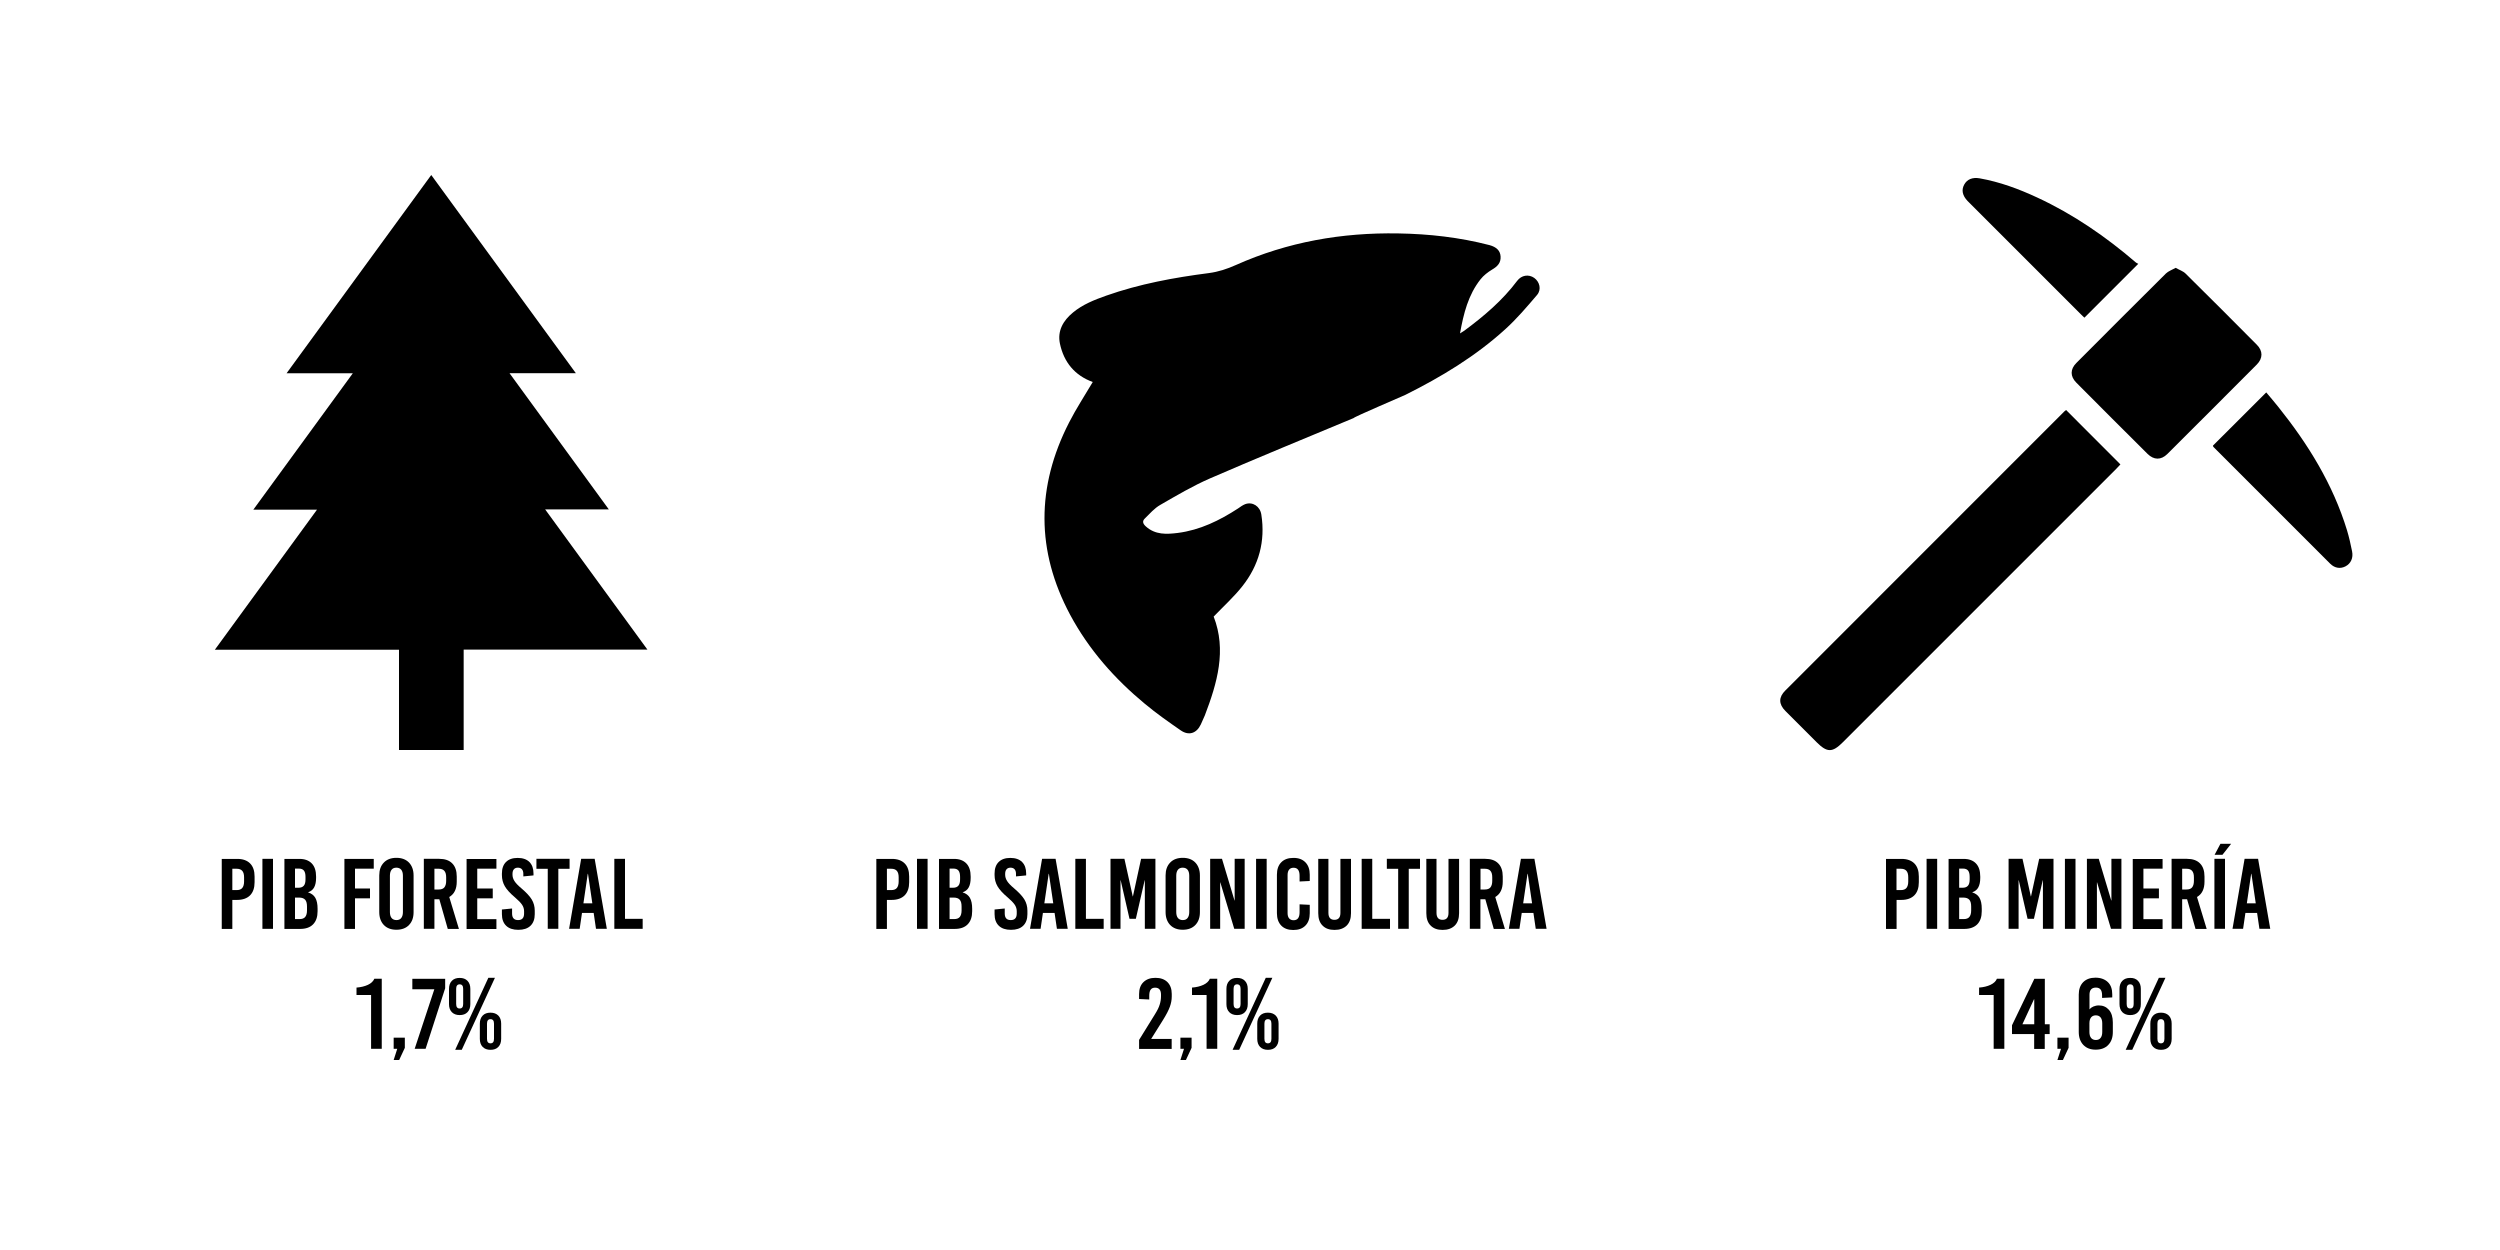<?xml version="1.0" encoding="utf-8"?>
<!-- Generator: Adobe Illustrator 27.5.0, SVG Export Plug-In . SVG Version: 6.00 Build 0)  -->
<svg version="1.1" id="Capa_1" xmlns="http://www.w3.org/2000/svg" xmlns:xlink="http://www.w3.org/1999/xlink" x="0px" y="0px"
	 viewBox="0 0 300 150" style="enable-background:new 0 0 300 150;" xml:space="preserve">
<g>
	<path d="M247.93,49.2c2.2,2.2,4.34,4.34,6.52,6.53c-0.14,0.15-0.31,0.34-0.5,0.53c-10.94,10.94-21.88,21.88-32.82,32.82
		c-1.25,1.25-1.88,1.24-3.14-0.02c-1.25-1.25-2.5-2.49-3.74-3.74c-0.82-0.83-0.83-1.65-0.01-2.46
		c11.16-11.17,22.32-22.33,33.48-33.49C247.8,49.29,247.88,49.24,247.93,49.2z"/>
	<path d="M261.08,32.14c0.43,0.25,0.89,0.39,1.19,0.69c2.87,2.83,5.71,5.68,8.55,8.54c0.74,0.74,0.74,1.62,0,2.37
		c-3.57,3.59-7.16,7.17-10.75,10.75c-0.75,0.74-1.61,0.72-2.36-0.02c-2.86-2.84-5.71-5.69-8.55-8.55c-0.75-0.75-0.75-1.61,0-2.36
		c3.57-3.59,7.16-7.17,10.75-10.74C260.21,32.53,260.64,32.39,261.08,32.14z"/>
	<path d="M256.59,31.66c-2.21,2.21-4.3,4.3-6.46,6.46c-0.13-0.12-0.3-0.27-0.46-0.44c-4.47-4.47-8.94-8.94-13.41-13.41
		c-0.05-0.05-0.1-0.1-0.15-0.15c-0.62-0.65-0.76-1.31-0.41-1.96c0.35-0.65,1-0.91,1.86-0.76c2.41,0.43,4.69,1.27,6.9,2.3
		c4.34,2.01,8.24,4.7,11.86,7.81C256.4,31.57,256.5,31.6,256.59,31.66z"/>
	<path d="M265.55,53.48c2.13-2.13,4.23-4.22,6.4-6.39c0.47,0.56,0.97,1.14,1.44,1.73c3.58,4.47,6.56,9.28,8.25,14.81
		c0.25,0.83,0.44,1.68,0.61,2.53c0.16,0.79-0.14,1.45-0.77,1.79c-0.61,0.33-1.3,0.25-1.86-0.31c-4.68-4.67-9.35-9.34-14.02-14.02
		C265.58,53.58,265.57,53.53,265.55,53.48z"/>
</g>
<path d="M38.04,61.16c-2.58,0-5.03,0-7.64,0c4.01-5.5,7.94-10.89,11.94-16.37c-2.68,0-5.24,0-7.95,0
	C40.2,36.82,45.95,28.95,51.75,21c5.79,7.93,11.53,15.8,17.35,23.78c-2.69,0-5.26,0-7.96,0c4,5.49,7.93,10.87,11.92,16.35
	c-2.56,0-5.01,0-7.64,0c4.13,5.66,8.16,11.19,12.27,16.82c-7.41,0-14.7,0-22.05,0c0,4.04,0,8.03,0,12.05c-2.61,0-5.15,0-7.76,0
	c0-4.01,0-7.99,0-12.03c-7.36,0-14.65,0-22.1,0C29.9,72.33,33.94,66.79,38.04,61.16z"/>
<g>
	<g>
		<path d="M184.45,35.39c-1.21,1.42-2.43,2.86-3.81,4.11c-3.58,3.26-7.7,5.74-12.01,7.89c-0.37,0.18-6.12,2.62-6.2,2.78
			c-5.74,2.4-11.5,4.75-17.21,7.23c-2.07,0.9-4.03,2.06-5.99,3.19c-0.7,0.4-1.26,1.05-1.85,1.63c-0.32,0.31-0.25,0.61,0.11,0.94
			c1.14,1.04,2.51,0.96,3.86,0.79c2.65-0.34,4.99-1.49,7.21-2.93c0.28-0.19,0.55-0.4,0.86-0.52c0.89-0.33,1.79,0.26,1.94,1.25
			c0.5,3.2-0.29,6.09-2.28,8.6c-1.02,1.29-2.25,2.4-3.44,3.64c1.57,4.03,0.43,7.96-1.06,11.86c-0.15,0.36-0.31,0.72-0.48,1.08
			c-0.51,1.08-1.44,1.39-2.42,0.71c-1.46-1.01-2.91-2.03-4.27-3.16c-3.65-3.02-6.75-6.52-9-10.72c-4.09-7.66-4.06-15.36-0.12-23.06
			c0.85-1.67,1.9-3.26,2.84-4.86c-2.15-0.78-3.47-2.37-3.94-4.61c-0.32-1.54,0.4-2.77,1.57-3.73c1.17-0.97,2.57-1.52,3.98-2.02
			c4-1.41,8.14-2.17,12.32-2.71c1.15-0.15,2.2-0.5,3.25-0.97c6.2-2.77,12.72-3.91,19.49-3.79c3.69,0.06,7.34,0.47,10.93,1.4
			c0.85,0.23,1.3,0.67,1.34,1.37c0.05,0.76-0.38,1.2-1.02,1.57c-0.51,0.31-1.02,0.7-1.39,1.17c-1.47,1.86-2.03,4.09-2.46,6.49
			c0.24-0.15,0.38-0.23,0.52-0.33c2.35-1.74,4.57-3.62,6.34-5.98c0.52-0.69,1.38-0.82,2.05-0.35
			C184.76,33.82,185,34.74,184.45,35.39z"/>
	</g>
</g>
<g>
	<path d="M30.01,103.61c0.36,0.36,0.54,0.89,0.54,1.58v0.67c0,0.69-0.18,1.21-0.54,1.58c-0.36,0.36-0.88,0.55-1.57,0.55h-0.56v3.48
		h-1.27v-8.4h1.84C29.13,103.06,29.65,103.25,30.01,103.61z M27.88,104.24v2.57h0.52c0.3,0,0.53-0.08,0.67-0.25s0.22-0.43,0.22-0.78
		v-0.5c0-0.35-0.07-0.61-0.22-0.78s-0.37-0.25-0.67-0.25H27.88z"/>
	<path d="M32.76,111.46h-1.27v-8.4h1.27V111.46z"/>
	<path d="M37.41,103.61c0.35,0.36,0.52,0.89,0.52,1.58v0.16c0,0.47-0.08,0.85-0.23,1.13c-0.15,0.28-0.39,0.48-0.72,0.59v0.02
		c0.39,0.12,0.68,0.34,0.86,0.65c0.18,0.32,0.27,0.75,0.27,1.31v0.29c0,0.69-0.18,1.21-0.54,1.58s-0.88,0.55-1.57,0.55h-1.87v-8.4
		h1.78C36.56,103.06,37.06,103.25,37.41,103.61z M35.4,104.24v2.29h0.4c0.3,0,0.52-0.08,0.66-0.25c0.14-0.16,0.2-0.42,0.2-0.77
		v-0.28c0-0.34-0.06-0.6-0.19-0.76c-0.13-0.16-0.33-0.24-0.61-0.24H35.4z M35.4,107.71v2.58h0.55c0.3,0,0.53-0.08,0.67-0.25
		s0.22-0.43,0.22-0.78v-0.47c0-0.38-0.07-0.65-0.22-0.82s-0.39-0.26-0.73-0.26H35.4z"/>
	<path d="M44.85,104.24H42.6v2.38h1.8v1.18h-1.8v3.67h-1.27v-8.4h3.52V104.24z"/>
	<path d="M49.08,103.51c0.36,0.38,0.55,0.9,0.55,1.55v4.39c0,0.66-0.18,1.17-0.55,1.55c-0.36,0.38-0.87,0.57-1.51,0.57
		s-1.14-0.19-1.51-0.57c-0.36-0.38-0.55-0.9-0.55-1.55v-4.39c0-0.66,0.18-1.17,0.55-1.55c0.36-0.38,0.87-0.57,1.51-0.57
		S48.71,103.13,49.08,103.51z M46.99,104.37c-0.13,0.16-0.2,0.4-0.2,0.71v4.37c0,0.31,0.07,0.55,0.2,0.71s0.33,0.25,0.58,0.25
		c0.26,0,0.45-0.08,0.58-0.25s0.2-0.4,0.2-0.71v-4.37c0-0.31-0.07-0.55-0.2-0.71s-0.33-0.25-0.58-0.25
		C47.31,104.12,47.12,104.2,46.99,104.37z"/>
	<path d="M53.73,111.46l-1.01-3.55h-0.59v3.55h-1.27v-8.4h1.84c0.69,0,1.21,0.18,1.57,0.55c0.36,0.36,0.54,0.89,0.54,1.58v0.6
		c0,0.89-0.3,1.5-0.9,1.85l1.16,3.83H53.73z M52.13,104.24v2.5h0.52c0.3,0,0.53-0.08,0.67-0.25c0.14-0.17,0.22-0.43,0.22-0.78v-0.43
		c0-0.35-0.07-0.61-0.22-0.78s-0.37-0.25-0.67-0.25H52.13z"/>
	<path d="M59.57,104.24h-2.3v2.38h1.86v1.18h-1.86v2.5h2.3v1.18h-3.58v-8.4h3.58V104.24z"/>
	<path d="M63.53,103.44c0.33,0.33,0.49,0.79,0.49,1.39v0.22l-1.22,0.12v-0.31c0-0.24-0.06-0.42-0.17-0.55
		c-0.11-0.12-0.27-0.19-0.48-0.19s-0.37,0.06-0.48,0.19c-0.11,0.12-0.17,0.31-0.17,0.55v0.11c0,0.26,0.08,0.51,0.23,0.75
		s0.43,0.54,0.84,0.88c0.58,0.5,1,0.94,1.24,1.34c0.24,0.4,0.36,0.85,0.36,1.34v0.42c0,0.6-0.17,1.06-0.51,1.39
		c-0.34,0.33-0.83,0.49-1.46,0.49c-0.63,0-1.12-0.16-1.46-0.49c-0.34-0.33-0.51-0.79-0.51-1.39v-0.56l1.22-0.12v0.6
		c0,0.53,0.24,0.79,0.72,0.79s0.72-0.26,0.72-0.79v-0.28c0-0.27-0.08-0.53-0.24-0.77c-0.16-0.24-0.45-0.54-0.86-0.89
		c-0.58-0.49-0.98-0.93-1.21-1.33c-0.23-0.4-0.35-0.84-0.35-1.34v-0.18c0-0.6,0.16-1.06,0.49-1.39c0.33-0.33,0.8-0.49,1.4-0.49
		S63.2,103.11,63.53,103.44z"/>
	<path d="M68.35,104.26H67v7.2h-1.27v-7.2h-1.36v-1.2h3.98V104.26z"/>
	<path d="M72.82,111.46h-1.3l-0.28-1.91h-1.4l-0.28,1.91h-1.27l1.45-8.4h1.62L72.82,111.46z M70.53,104.86l-0.52,3.54h1.07
		l-0.52-3.54H70.53z"/>
	<path d="M75,110.26h2.12v1.2h-3.4v-8.4H75V110.26z"/>
	<path d="M45.8,125.86h-1.27v-6.46h-1.75v-0.89c0.53-0.04,0.98-0.15,1.37-0.33c0.38-0.18,0.64-0.42,0.77-0.73h0.89V125.86z"/>
	<path d="M48.58,125.74l-0.68,1.46h-0.66l0.43-1.34h-0.43v-1.34h1.34V125.74z"/>
	<path d="M53.42,118.59l-2.35,7.27h-1.31l2.36-7.15h-2.64v-1.25h3.94V118.59z"/>
	<path d="M56.1,117.7c0.23,0.24,0.34,0.56,0.34,0.97v1.82c0,0.41-0.11,0.73-0.34,0.97c-0.23,0.24-0.54,0.35-0.94,0.35
		s-0.71-0.12-0.94-0.35c-0.23-0.24-0.34-0.56-0.34-0.97v-1.82c0-0.41,0.11-0.73,0.34-0.97s0.54-0.35,0.94-0.35
		S55.87,117.46,56.1,117.7z M55.41,125.98h-0.79l3.98-8.64h0.79L55.41,125.98z M54.74,118.66v1.82c0,0.36,0.14,0.54,0.42,0.54
		c0.28,0,0.42-0.18,0.42-0.54v-1.82c0-0.36-0.14-0.54-0.42-0.54C54.88,118.12,54.74,118.3,54.74,118.66z M59.8,121.87
		c0.23,0.24,0.34,0.56,0.34,0.97v1.82c0,0.41-0.11,0.73-0.34,0.97c-0.23,0.24-0.54,0.35-0.94,0.35c-0.4,0-0.71-0.12-0.94-0.35
		c-0.23-0.24-0.34-0.56-0.34-0.97v-1.82c0-0.41,0.11-0.73,0.34-0.97c0.23-0.24,0.54-0.35,0.94-0.35
		C59.26,121.52,59.57,121.64,59.8,121.87z M58.44,122.84v1.82c0,0.36,0.14,0.54,0.42,0.54c0.28,0,0.42-0.18,0.42-0.54v-1.82
		c0-0.36-0.14-0.54-0.42-0.54C58.58,122.3,58.44,122.48,58.44,122.84z"/>
</g>
<g>
	<path d="M108.56,103.61c0.36,0.36,0.54,0.89,0.54,1.58v0.67c0,0.69-0.18,1.21-0.54,1.58c-0.36,0.36-0.88,0.55-1.57,0.55h-0.56v3.48
		h-1.27v-8.4h1.84C107.68,103.06,108.2,103.25,108.56,103.61z M106.43,104.24v2.57h0.52c0.3,0,0.53-0.08,0.67-0.25
		s0.22-0.43,0.22-0.78v-0.5c0-0.35-0.07-0.61-0.22-0.78s-0.37-0.25-0.67-0.25H106.43z"/>
	<path d="M111.31,111.46h-1.27v-8.4h1.27V111.46z"/>
	<path d="M115.96,103.61c0.35,0.36,0.52,0.89,0.52,1.58v0.16c0,0.47-0.08,0.85-0.23,1.13c-0.15,0.28-0.39,0.48-0.72,0.59v0.02
		c0.39,0.12,0.68,0.34,0.86,0.65c0.18,0.32,0.27,0.75,0.27,1.31v0.29c0,0.69-0.18,1.21-0.54,1.58s-0.88,0.55-1.57,0.55h-1.87v-8.4
		h1.78C115.11,103.06,115.61,103.25,115.96,103.61z M113.95,104.24v2.29h0.4c0.3,0,0.52-0.08,0.66-0.25c0.14-0.16,0.2-0.42,0.2-0.77
		v-0.28c0-0.34-0.06-0.6-0.19-0.76c-0.13-0.16-0.33-0.24-0.61-0.24H113.95z M113.95,107.71v2.58h0.55c0.3,0,0.53-0.08,0.67-0.25
		s0.22-0.43,0.22-0.78v-0.47c0-0.38-0.07-0.65-0.22-0.82s-0.39-0.26-0.73-0.26H113.95z"/>
	<path d="M122.65,103.44c0.33,0.33,0.49,0.79,0.49,1.39v0.22l-1.22,0.12v-0.31c0-0.24-0.06-0.42-0.17-0.55
		c-0.11-0.12-0.27-0.19-0.48-0.19s-0.37,0.06-0.48,0.19c-0.11,0.12-0.17,0.31-0.17,0.55v0.11c0,0.26,0.08,0.51,0.23,0.75
		s0.43,0.54,0.84,0.88c0.58,0.5,1,0.94,1.24,1.34c0.24,0.4,0.36,0.85,0.36,1.34v0.42c0,0.6-0.17,1.06-0.51,1.39
		c-0.34,0.33-0.83,0.49-1.46,0.49c-0.63,0-1.12-0.16-1.46-0.49c-0.34-0.33-0.51-0.79-0.51-1.39v-0.56l1.22-0.12v0.6
		c0,0.53,0.24,0.79,0.72,0.79s0.72-0.26,0.72-0.79v-0.28c0-0.27-0.08-0.53-0.24-0.77c-0.16-0.24-0.45-0.54-0.86-0.89
		c-0.58-0.49-0.98-0.93-1.21-1.33c-0.23-0.4-0.35-0.84-0.35-1.34v-0.18c0-0.6,0.16-1.06,0.49-1.39c0.33-0.33,0.8-0.49,1.4-0.49
		S122.32,103.11,122.65,103.44z"/>
	<path d="M128.13,111.46h-1.3l-0.28-1.91h-1.4l-0.28,1.91h-1.27l1.45-8.4h1.62L128.13,111.46z M125.84,104.86l-0.52,3.54h1.07
		l-0.52-3.54H125.84z"/>
	<path d="M130.32,110.26h2.12v1.2h-3.4v-8.4h1.27V110.26z"/>
	<path d="M138.65,111.46h-1.27v-5.83h-0.02l-1.06,4.63h-0.76l-1.06-4.63h-0.02v5.83h-1.2v-8.4h1.67l1,4.51h0.02l0.98-4.51h1.72
		V111.46z"/>
	<path d="M143.44,103.51c0.36,0.38,0.55,0.9,0.55,1.55v4.39c0,0.66-0.18,1.17-0.55,1.55c-0.36,0.38-0.87,0.57-1.51,0.57
		s-1.14-0.19-1.51-0.57c-0.36-0.38-0.55-0.9-0.55-1.55v-4.39c0-0.66,0.18-1.17,0.55-1.55c0.36-0.38,0.87-0.57,1.51-0.57
		S143.08,103.13,143.44,103.51z M141.35,104.37c-0.13,0.16-0.2,0.4-0.2,0.71v4.37c0,0.31,0.07,0.55,0.2,0.71s0.33,0.25,0.58,0.25
		c0.26,0,0.45-0.08,0.58-0.25s0.2-0.4,0.2-0.71v-4.37c0-0.31-0.07-0.55-0.2-0.71s-0.33-0.25-0.58-0.25
		C141.68,104.12,141.48,104.2,141.35,104.37z"/>
	<path d="M149.36,111.46h-1.25l-1.67-5.57h-0.02v5.57h-1.2v-8.4h1.42l1.5,5h0.02v-5h1.2V111.46z"/>
	<path d="M152,111.46h-1.27v-8.4H152V111.46z"/>
	<path d="M156.65,103.48c0.35,0.36,0.52,0.85,0.52,1.48v0.76l-1.22,0.06v-0.68c0-0.65-0.24-0.97-0.72-0.97
		c-0.23,0-0.41,0.07-0.53,0.22c-0.12,0.14-0.19,0.36-0.19,0.64v4.58c0,0.28,0.06,0.49,0.19,0.64c0.12,0.14,0.3,0.22,0.53,0.22
		c0.48,0,0.72-0.32,0.72-0.97v-0.94l1.22,0.06v1.01c0,0.63-0.17,1.13-0.52,1.48c-0.35,0.36-0.83,0.53-1.46,0.53
		c-0.62,0-1.1-0.18-1.44-0.53c-0.34-0.35-0.52-0.85-0.52-1.49v-4.61c0-0.64,0.17-1.14,0.52-1.49c0.34-0.35,0.82-0.53,1.44-0.53
		C155.82,102.94,156.3,103.12,156.65,103.48z"/>
	<path d="M162.12,109.58c0,0.65-0.17,1.14-0.52,1.49c-0.35,0.34-0.83,0.52-1.46,0.52c-0.61,0-1.09-0.17-1.43-0.52
		c-0.35-0.34-0.52-0.84-0.52-1.49v-6.52h1.22v6.48c0,0.56,0.24,0.84,0.72,0.84c0.48,0,0.72-0.28,0.72-0.84v-6.48h1.27V109.58z"/>
	<path d="M164.68,110.26h2.12v1.2h-3.4v-8.4h1.27V110.26z"/>
	<path d="M170.41,104.26h-1.36v7.2h-1.27v-7.2h-1.36v-1.2h3.98V104.26z"/>
	<path d="M175.09,109.58c0,0.65-0.17,1.14-0.52,1.49c-0.35,0.34-0.83,0.52-1.46,0.52c-0.61,0-1.09-0.17-1.43-0.52
		c-0.35-0.34-0.52-0.84-0.52-1.49v-6.52h1.22v6.48c0,0.56,0.24,0.84,0.72,0.84c0.48,0,0.72-0.28,0.72-0.84v-6.48h1.27V109.58z"/>
	<path d="M179.25,111.46l-1.01-3.55h-0.59v3.55h-1.27v-8.4h1.84c0.69,0,1.21,0.18,1.57,0.55c0.36,0.36,0.54,0.89,0.54,1.58v0.6
		c0,0.89-0.3,1.5-0.9,1.85l1.16,3.83H179.25z M177.66,104.24v2.5h0.52c0.3,0,0.53-0.08,0.67-0.25c0.14-0.17,0.22-0.43,0.22-0.78
		v-0.43c0-0.35-0.07-0.61-0.22-0.78c-0.14-0.17-0.37-0.25-0.67-0.25H177.66z"/>
	<path d="M185.59,111.46h-1.3l-0.28-1.91h-1.4l-0.28,1.91h-1.27l1.45-8.4h1.62L185.59,111.46z M183.3,104.86l-0.52,3.54h1.07
		l-0.52-3.54H183.3z"/>
	<path d="M140.09,117.85c0.34,0.34,0.52,0.81,0.52,1.42v0.31c0,0.42-0.08,0.83-0.23,1.24s-0.42,0.94-0.82,1.58l-1.42,2.27h2.46v1.2
		h-3.91v-1.08l1.88-3.04c0.29-0.46,0.49-0.85,0.59-1.19c0.11-0.34,0.16-0.68,0.16-1.03v-0.17c0-0.56-0.24-0.84-0.71-0.84
		c-0.24,0-0.42,0.08-0.53,0.24c-0.12,0.16-0.17,0.41-0.17,0.76v0.42l-1.22-0.06v-0.58c0-0.62,0.17-1.1,0.52-1.44
		s0.82-0.52,1.44-0.52S139.74,117.51,140.09,117.85z"/>
	<path d="M142.99,125.74l-0.68,1.46h-0.66l0.43-1.34h-0.43v-1.34h1.34V125.74z"/>
	<path d="M146.06,125.86h-1.27v-6.46h-1.75v-0.89c0.53-0.04,0.98-0.15,1.37-0.33c0.38-0.18,0.64-0.42,0.77-0.73h0.89V125.86z"/>
	<path d="M149.39,117.7c0.23,0.24,0.34,0.56,0.34,0.97v1.82c0,0.41-0.11,0.73-0.34,0.97c-0.23,0.24-0.54,0.35-0.94,0.35
		s-0.71-0.12-0.94-0.35c-0.23-0.24-0.34-0.56-0.34-0.97v-1.82c0-0.41,0.11-0.73,0.34-0.97s0.54-0.35,0.94-0.35
		S149.16,117.46,149.39,117.7z M148.7,125.98h-0.79l3.98-8.64h0.79L148.7,125.98z M148.03,118.66v1.82c0,0.36,0.14,0.54,0.42,0.54
		c0.28,0,0.42-0.18,0.42-0.54v-1.82c0-0.36-0.14-0.54-0.42-0.54C148.17,118.12,148.03,118.3,148.03,118.66z M153.09,121.87
		c0.23,0.24,0.34,0.56,0.34,0.97v1.82c0,0.41-0.11,0.73-0.34,0.97c-0.23,0.24-0.54,0.35-0.94,0.35c-0.4,0-0.71-0.12-0.94-0.35
		c-0.23-0.24-0.34-0.56-0.34-0.97v-1.82c0-0.41,0.11-0.73,0.34-0.97c0.23-0.24,0.54-0.35,0.94-0.35
		C152.55,121.52,152.86,121.64,153.09,121.87z M151.73,122.84v1.82c0,0.36,0.14,0.54,0.42,0.54c0.28,0,0.42-0.18,0.42-0.54v-1.82
		c0-0.36-0.14-0.54-0.42-0.54C151.87,122.3,151.73,122.48,151.73,122.84z"/>
</g>
<g>
	<path d="M229.72,103.61c0.36,0.36,0.54,0.89,0.54,1.58v0.67c0,0.69-0.18,1.21-0.54,1.58c-0.36,0.36-0.88,0.55-1.57,0.55h-0.56v3.48
		h-1.27v-8.4h1.84C228.83,103.06,229.36,103.25,229.72,103.61z M227.58,104.24v2.57h0.52c0.3,0,0.53-0.08,0.67-0.25
		c0.14-0.17,0.22-0.43,0.22-0.78v-0.5c0-0.35-0.07-0.61-0.22-0.78c-0.14-0.17-0.37-0.25-0.67-0.25H227.58z"/>
	<path d="M232.46,111.46h-1.27v-8.4h1.27V111.46z"/>
	<path d="M237.11,103.61c0.35,0.36,0.52,0.89,0.52,1.58v0.16c0,0.47-0.08,0.85-0.23,1.13c-0.15,0.28-0.39,0.48-0.72,0.59v0.02
		c0.39,0.12,0.68,0.34,0.86,0.65c0.18,0.32,0.27,0.75,0.27,1.31v0.29c0,0.69-0.18,1.21-0.54,1.58c-0.36,0.36-0.88,0.55-1.57,0.55
		h-1.87v-8.4h1.78C236.26,103.06,236.77,103.25,237.11,103.61z M235.1,104.24v2.29h0.4c0.3,0,0.52-0.08,0.66-0.25
		c0.14-0.16,0.2-0.42,0.2-0.77v-0.28c0-0.34-0.06-0.6-0.19-0.76c-0.13-0.16-0.33-0.24-0.61-0.24H235.1z M235.1,107.71v2.58h0.55
		c0.3,0,0.53-0.08,0.67-0.25c0.14-0.17,0.22-0.43,0.22-0.78v-0.47c0-0.38-0.07-0.65-0.22-0.82c-0.15-0.17-0.39-0.26-0.73-0.26H235.1
		z"/>
	<path d="M246.42,111.46h-1.27v-5.83h-0.02l-1.06,4.63h-0.76l-1.06-4.63h-0.02v5.83h-1.2v-8.4h1.67l1,4.51h0.02l0.98-4.51h1.72
		V111.46z"/>
	<path d="M249.06,111.46h-1.27v-8.4h1.27V111.46z"/>
	<path d="M254.57,111.46h-1.25l-1.67-5.57h-0.02v5.57h-1.2v-8.4h1.42l1.5,5h0.02v-5h1.2V111.46z"/>
	<path d="M259.51,104.24h-2.3v2.38h1.86v1.18h-1.86v2.5h2.3v1.18h-3.58v-8.4h3.58V104.24z"/>
	<path d="M263.46,111.46l-1.01-3.55h-0.59v3.55h-1.27v-8.4h1.84c0.69,0,1.21,0.18,1.57,0.55c0.36,0.36,0.54,0.89,0.54,1.58v0.6
		c0,0.89-0.3,1.5-0.9,1.85l1.16,3.83H263.46z M261.86,104.24v2.5h0.52c0.3,0,0.53-0.08,0.67-0.25c0.14-0.17,0.22-0.43,0.22-0.78
		v-0.43c0-0.35-0.07-0.61-0.22-0.78c-0.14-0.17-0.37-0.25-0.67-0.25H261.86z"/>
	<path d="M267,111.46h-1.27v-8.4H267V111.46z M266.69,102.58h-0.94l0.7-1.32h1.28L266.69,102.58z"/>
	<path d="M272.43,111.46h-1.3l-0.28-1.91h-1.4l-0.28,1.91h-1.27l1.45-8.4h1.62L272.43,111.46z M270.14,104.86l-0.52,3.54h1.07
		l-0.52-3.54H270.14z"/>
	<path d="M240.51,125.86h-1.27v-6.46h-1.75v-0.89c0.53-0.04,0.98-0.15,1.37-0.33c0.38-0.18,0.64-0.42,0.77-0.73h0.89V125.86z"/>
	<path d="M245.37,122.91h0.59v1.18h-0.59v1.78h-1.27v-1.78h-2.66v-1.06l2.68-5.57h1.26V122.91z M244.08,119.91l-1.39,3h1.42v-3
		H244.08z"/>
	<path d="M248.23,125.74l-0.68,1.46h-0.66l0.43-1.34h-0.43v-1.34h1.34V125.74z"/>
	<path d="M252.95,117.86c0.35,0.34,0.52,0.83,0.52,1.46v0.37l-1.22,0.06v-0.3c0-0.32-0.06-0.56-0.18-0.71
		c-0.12-0.15-0.31-0.23-0.56-0.23c-0.51,0-0.77,0.29-0.77,0.86v1.74h0.02c0.11-0.14,0.26-0.25,0.45-0.33
		c0.19-0.08,0.41-0.13,0.65-0.13c0.5,0,0.9,0.18,1.21,0.53c0.31,0.35,0.47,0.86,0.47,1.52v1.14c0,0.66-0.18,1.17-0.55,1.55
		c-0.36,0.38-0.87,0.57-1.51,0.57c-0.62,0-1.12-0.19-1.48-0.57s-0.55-0.9-0.55-1.55v-4.49c0-0.63,0.18-1.13,0.53-1.49
		c0.36-0.36,0.85-0.54,1.48-0.54S252.6,117.52,252.95,117.86z M250.93,122.09c-0.13,0.16-0.2,0.4-0.2,0.71v1.04
		c0,0.31,0.07,0.55,0.2,0.71s0.32,0.25,0.57,0.25s0.44-0.08,0.57-0.25c0.13-0.16,0.2-0.4,0.2-0.71v-1.04c0-0.31-0.07-0.55-0.2-0.71
		c-0.13-0.16-0.32-0.25-0.57-0.25S251.06,121.93,250.93,122.09z"/>
	<path d="M256.56,117.7c0.23,0.24,0.34,0.56,0.34,0.97v1.82c0,0.41-0.11,0.73-0.34,0.97c-0.23,0.24-0.54,0.35-0.94,0.35
		c-0.4,0-0.71-0.12-0.94-0.35c-0.23-0.24-0.34-0.56-0.34-0.97v-1.82c0-0.41,0.11-0.73,0.34-0.97c0.23-0.24,0.54-0.35,0.94-0.35
		C256.02,117.34,256.33,117.46,256.56,117.7z M255.87,125.98h-0.79l3.98-8.64h0.79L255.87,125.98z M255.2,118.66v1.82
		c0,0.36,0.14,0.54,0.42,0.54c0.28,0,0.42-0.18,0.42-0.54v-1.82c0-0.36-0.14-0.54-0.42-0.54C255.34,118.12,255.2,118.3,255.2,118.66
		z M260.26,121.87c0.23,0.24,0.34,0.56,0.34,0.97v1.82c0,0.41-0.11,0.73-0.34,0.97c-0.23,0.24-0.54,0.35-0.94,0.35
		s-0.71-0.12-0.94-0.35c-0.23-0.24-0.34-0.56-0.34-0.97v-1.82c0-0.41,0.11-0.73,0.34-0.97c0.23-0.24,0.54-0.35,0.94-0.35
		S260.03,121.64,260.26,121.87z M258.89,122.84v1.82c0,0.36,0.14,0.54,0.42,0.54s0.42-0.18,0.42-0.54v-1.82
		c0-0.36-0.14-0.54-0.42-0.54S258.89,122.48,258.89,122.84z"/>
</g>
</svg>
